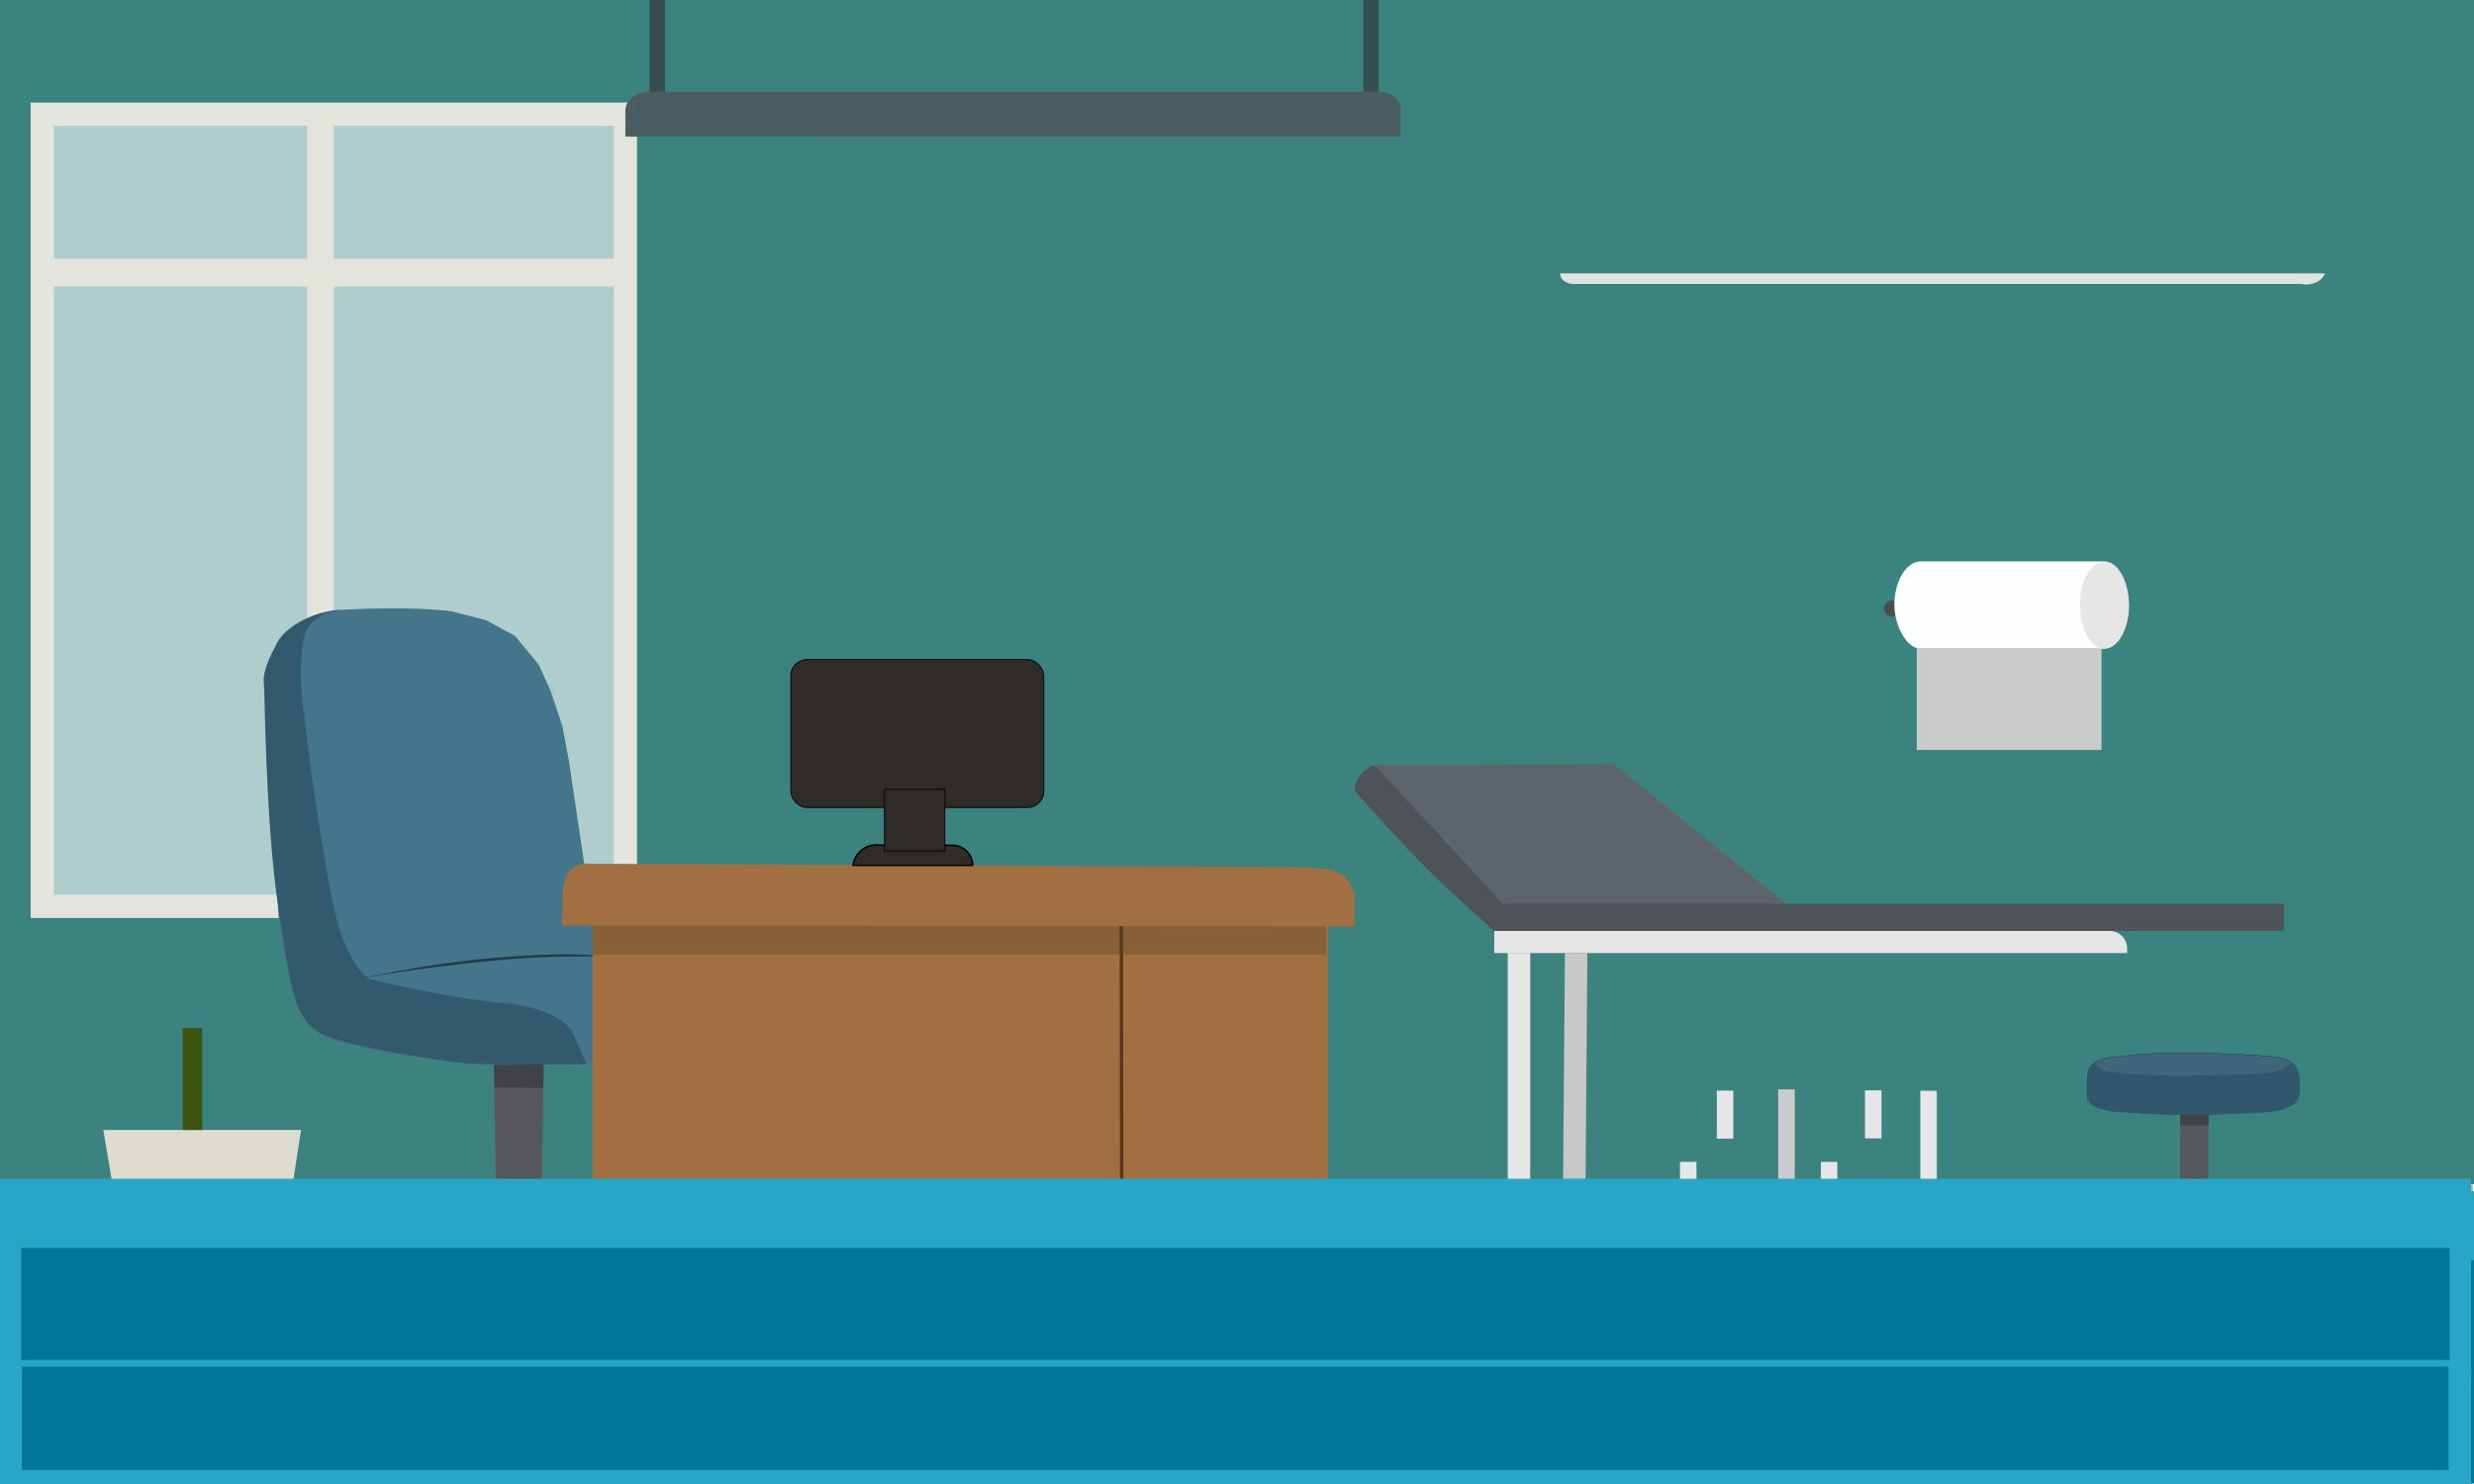 <?xml version="1.0" encoding="UTF-8" standalone="no"?>
<!-- Created with Inkscape (http://www.inkscape.org/) -->

<svg
   width="500mm"
   height="300mm"
   viewBox="0 0 500 300"
   version="1.1"
   id="svg1"
   inkscape:version="1.4.2 (ebf0e940d0, 2025-05-08)"
   xml:space="preserve"
   sodipodi:docname="consultorio-temp.svg"
   inkscape:export-filename="Consultório médico (2).svg"
   inkscape:export-xdpi="96"
   inkscape:export-ydpi="96"
   xmlns:inkscape="http://www.inkscape.org/namespaces/inkscape"
   xmlns:sodipodi="http://sodipodi.sourceforge.net/DTD/sodipodi-0.dtd"
   xmlns:xlink="http://www.w3.org/1999/xlink"
   xmlns="http://www.w3.org/2000/svg"
   xmlns:svg="http://www.w3.org/2000/svg"><sodipodi:namedview
     id="namedview1"
     pagecolor="#ffffff"
     bordercolor="#000000"
     borderopacity="0.25"
     inkscape:showpageshadow="2"
     inkscape:pageopacity="0.0"
     inkscape:pagecheckerboard="0"
     inkscape:deskcolor="#d1d1d1"
     inkscape:document-units="mm"
     inkscape:zoom="0.49551885"
     inkscape:cx="921.25658"
     inkscape:cy="640.74253"
     inkscape:window-width="1850"
     inkscape:window-height="1016"
     inkscape:window-x="70"
     inkscape:window-y="27"
     inkscape:window-maximized="1"
     inkscape:current-layer="g23"
     showguides="false"><inkscape:page
       x="0"
       y="0"
       width="500"
       height="300"
       id="page1"
       margin="0"
       bleed="0" /></sodipodi:namedview><defs
     id="defs1"><inkscape:path-effect
       effect="fillet_chamfer"
       id="path-effect45"
       is_visible="true"
       lpeversion="1"
       nodesatellites_param="F,0,0,1,0,3.18,0,1 @ F,0,0,1,0,0,0,1 @ F,0,0,1,0,0,0,1 @ F,0,0,1,0,0,0,1"
       radius="0"
       unit="px"
       method="auto"
       mode="F"
       chamfer_steps="1"
       flexible="false"
       use_knot_distance="true"
       apply_no_radius="true"
       apply_with_radius="true"
       only_selected="false"
       hide_knots="false" /><inkscape:path-effect
       effect="fillet_chamfer"
       id="path-effect44"
       is_visible="true"
       lpeversion="1"
       nodesatellites_param="F,0,0,1,0,0,0,1 @ F,0,0,1,0,3.045,0,1 @ F,0,0,1,0,0,0,1 @ F,0,0,1,0,0,0,1"
       radius="0"
       unit="px"
       method="auto"
       mode="F"
       chamfer_steps="1"
       flexible="false"
       use_knot_distance="true"
       apply_no_radius="true"
       apply_with_radius="true"
       only_selected="false"
       hide_knots="false" /><inkscape:path-effect
       effect="fillet_chamfer"
       id="path-effect42"
       is_visible="true"
       lpeversion="1"
       nodesatellites_param="F,0,0,1,0,1.904,0,1 @ F,0,0,1,0,0,0,1 @ F,0,0,1,0,0,0,1 @ F,0,0,1,0,0,0,1"
       radius="0"
       unit="px"
       method="auto"
       mode="F"
       chamfer_steps="1"
       flexible="false"
       use_knot_distance="true"
       apply_no_radius="true"
       apply_with_radius="true"
       only_selected="false"
       hide_knots="false" /><inkscape:path-effect
       effect="fillet_chamfer"
       id="path-effect28"
       is_visible="true"
       lpeversion="1"
       nodesatellites_param="F,0,0,1,0,0,0,1 @ F,0,0,1,0,3.045,0,1 @ F,0,0,1,0,0,0,1 @ F,0,0,1,0,0,0,1"
       radius="0"
       unit="px"
       method="auto"
       mode="F"
       chamfer_steps="1"
       flexible="false"
       use_knot_distance="true"
       apply_no_radius="true"
       apply_with_radius="true"
       only_selected="false"
       hide_knots="false" /><inkscape:path-effect
       effect="fillet_chamfer"
       id="path-effect27"
       is_visible="true"
       lpeversion="1"
       nodesatellites_param="F,0,0,1,0,0,0,1 @ F,0,0,1,0,4.465,0,1 @ F,0,0,1,0,0,0,1 @ F,0,0,1,0,0,0,1"
       radius="3.021"
       unit="mm"
       method="auto"
       mode="F"
       chamfer_steps="1"
       flexible="false"
       use_knot_distance="true"
       apply_no_radius="true"
       apply_with_radius="true"
       only_selected="false"
       hide_knots="false" /><inkscape:path-effect
       effect="fillet_chamfer"
       id="path-effect25"
       is_visible="true"
       lpeversion="1"
       nodesatellites_param="F,0,0,1,0,0,0,1 @ F,0,0,1,0,3.537,0,1 @ F,0,0,1,0,0,0,1 @ F,0,0,1,0,0,0,1"
       radius="0"
       unit="px"
       method="auto"
       mode="F"
       chamfer_steps="1"
       flexible="false"
       use_knot_distance="true"
       apply_no_radius="true"
       apply_with_radius="true"
       only_selected="false"
       hide_knots="false" /><inkscape:path-effect
       effect="fillet_chamfer"
       id="path-effect23"
       is_visible="true"
       lpeversion="1"
       nodesatellites_param="F,0,0,1,0,0,0,1 @ F,0,0,1,0,1.737,0,1 @ F,0,0,1,0,2.409,0,1 @ F,0,0,1,0,0,0,1"
       radius="0"
       unit="px"
       method="auto"
       mode="F"
       chamfer_steps="1"
       flexible="false"
       use_knot_distance="true"
       apply_no_radius="true"
       apply_with_radius="true"
       only_selected="false"
       hide_knots="false" /><inkscape:path-effect
       effect="fillet_chamfer"
       id="path-effect18"
       is_visible="true"
       lpeversion="1"
       nodesatellites_param="F,0,0,1,0,0,0,1 @ F,0,0,1,0,4.465,0,1 @ F,0,0,1,0,0,0,1 @ F,0,0,1,0,0,0,1"
       radius="3.021"
       unit="mm"
       method="auto"
       mode="F"
       chamfer_steps="1"
       flexible="false"
       use_knot_distance="true"
       apply_no_radius="true"
       apply_with_radius="true"
       only_selected="false"
       hide_knots="false" /><inkscape:path-effect
       effect="fillet_chamfer"
       id="path-effect7"
       is_visible="true"
       lpeversion="1"
       nodesatellites_param="F,0,0,1,0,0,0,1 @ F,0,0,1,0,1.204,0,1 @ F,0,0,1,0,1.283,0,1 @ F,0,0,1,0,0,0,1"
       radius="0"
       unit="px"
       method="auto"
       mode="F"
       chamfer_steps="1"
       flexible="false"
       use_knot_distance="true"
       apply_no_radius="true"
       apply_with_radius="true"
       only_selected="false"
       hide_knots="false" /><inkscape:path-effect
       effect="powerstroke"
       message=""
       id="path-effect3"
       is_visible="true"
       lpeversion="1.3"
       scale_width="1"
       interpolator_type="CentripetalCatmullRom"
       interpolator_beta="0.2"
       start_linecap_type="zerowidth"
       end_linecap_type="zerowidth"
       offset_points="0.2,0.164 | 0.5,0.245 | 0.8,0.245"
       linejoin_type="round"
       miter_limit="4"
       not_jump="false"
       sort_points="true" /><linearGradient
       id="swatch82"
       inkscape:swatch="solid"><stop
         style="stop-color:#e5e5dd;stop-opacity:1;"
         offset="0"
         id="stop82" /></linearGradient><inkscape:path-effect
       effect="fillet_chamfer"
       id="path-effect81"
       is_visible="true"
       lpeversion="1"
       nodesatellites_param="F,0,0,1,0,0,0,1 @ F,0,0,1,0,0,0,1 @ F,0,0,1,0,3.683,0,1 @ F,0,0,1,0,2.134,0,1"
       radius="0"
       unit="px"
       method="auto"
       mode="F"
       chamfer_steps="1"
       flexible="false"
       use_knot_distance="true"
       apply_no_radius="true"
       apply_with_radius="true"
       only_selected="false"
       hide_knots="false" /><inkscape:path-effect
       effect="fillet_chamfer"
       id="path-effect80"
       is_visible="true"
       lpeversion="1"
       nodesatellites_param="F,0,0,1,0,3.812,0,1 @ F,0,0,1,0,3.419,0,1 @ F,0,0,1,0,0,0,1 @ F,0,0,1,0,0,0,1"
       radius="0"
       unit="px"
       method="auto"
       mode="F"
       chamfer_steps="1"
       flexible="false"
       use_knot_distance="true"
       apply_no_radius="true"
       apply_with_radius="true"
       only_selected="false"
       hide_knots="false" /><inkscape:path-effect
       effect="fillet_chamfer"
       id="path-effect77"
       is_visible="true"
       lpeversion="1"
       nodesatellites_param="F,0,0,1,0,11.533,0,1 @ F,0,0,1,0,2.596,0,1 @ F,0,0,1,0,13.768,0,1 @ F,0,0,1,0,4.83,0,1"
       radius="4.83"
       unit="mm"
       method="auto"
       mode="F"
       chamfer_steps="1"
       flexible="false"
       use_knot_distance="true"
       apply_no_radius="true"
       apply_with_radius="true"
       only_selected="false"
       hide_knots="false" /><inkscape:path-effect
       effect="fillet_chamfer"
       id="path-effect75"
       is_visible="true"
       lpeversion="1"
       nodesatellites_param="F,0,0,1,0,11.533,0,1 @ F,0,0,1,0,2.596,0,1 @ F,0,0,1,0,13.768,0,1 @ F,0,0,1,0,4.83,0,1"
       radius="4.83"
       unit="mm"
       method="auto"
       mode="F"
       chamfer_steps="1"
       flexible="false"
       use_knot_distance="true"
       apply_no_radius="true"
       apply_with_radius="true"
       only_selected="false"
       hide_knots="false" /><inkscape:path-effect
       effect="fillet_chamfer"
       id="path-effect73"
       is_visible="true"
       lpeversion="1"
       nodesatellites_param="F,0,0,1,0,11.533,0,1 @ F,0,0,1,0,2.596,0,1 @ F,0,0,1,0,13.768,0,1 @ F,0,0,1,0,4.83,0,1"
       radius="4.83"
       unit="mm"
       method="auto"
       mode="F"
       chamfer_steps="1"
       flexible="false"
       use_knot_distance="true"
       apply_no_radius="true"
       apply_with_radius="true"
       only_selected="false"
       hide_knots="false" /><inkscape:path-effect
       effect="fillet_chamfer"
       id="path-effect71"
       is_visible="true"
       lpeversion="1"
       nodesatellites_param="F,0,0,1,0,11.533,0,1 @ F,0,0,1,0,2.596,0,1 @ F,0,0,1,0,13.768,0,1 @ F,0,0,1,0,4.83,0,1"
       radius="4.83"
       unit="mm"
       method="auto"
       mode="F"
       chamfer_steps="1"
       flexible="false"
       use_knot_distance="true"
       apply_no_radius="true"
       apply_with_radius="true"
       only_selected="false"
       hide_knots="false" /><inkscape:path-effect
       effect="fillet_chamfer"
       id="path-effect68"
       is_visible="true"
       lpeversion="1"
       nodesatellites_param="F,0,0,1,0,11.533,0,1 @ F,0,0,1,0,2.596,0,1 @ F,0,0,1,0,13.768,0,1 @ F,0,0,1,0,4.83,0,1"
       radius="4.83"
       unit="mm"
       method="auto"
       mode="F"
       chamfer_steps="1"
       flexible="false"
       use_knot_distance="true"
       apply_no_radius="true"
       apply_with_radius="true"
       only_selected="false"
       hide_knots="false" /><inkscape:path-effect
       effect="fillet_chamfer"
       id="path-effect66"
       is_visible="true"
       lpeversion="1"
       nodesatellites_param="F,0,0,1,0,11.533,0,1 @ F,0,0,1,0,2.596,0,1 @ F,0,0,1,0,13.768,0,1 @ F,0,0,1,0,4.83,0,1"
       radius="4.83"
       unit="mm"
       method="auto"
       mode="F"
       chamfer_steps="1"
       flexible="false"
       use_knot_distance="true"
       apply_no_radius="true"
       apply_with_radius="true"
       only_selected="false"
       hide_knots="false" /><inkscape:path-effect
       effect="fillet_chamfer"
       id="path-effect62"
       is_visible="true"
       lpeversion="1"
       nodesatellites_param="F,0,0,1,0,11.533,0,1 @ F,0,0,1,0,2.596,0,1 @ F,0,0,1,0,13.768,0,1 @ F,0,0,1,0,4.83,0,1"
       radius="4.83"
       unit="mm"
       method="auto"
       mode="F"
       chamfer_steps="1"
       flexible="false"
       use_knot_distance="true"
       apply_no_radius="true"
       apply_with_radius="true"
       only_selected="false"
       hide_knots="false" /><inkscape:path-effect
       effect="fillet_chamfer"
       id="path-effect60"
       is_visible="true"
       lpeversion="1"
       nodesatellites_param="F,0,0,1,0,11.533,0,1 @ F,0,0,1,0,2.596,0,1 @ F,0,0,1,0,13.768,0,1 @ F,0,0,1,0,4.83,0,1"
       radius="4.83"
       unit="mm"
       method="auto"
       mode="F"
       chamfer_steps="1"
       flexible="false"
       use_knot_distance="true"
       apply_no_radius="true"
       apply_with_radius="true"
       only_selected="false"
       hide_knots="false" /><linearGradient
       id="swatch4"
       inkscape:swatch="solid"><stop
         style="stop-color:#000000;stop-opacity:1;"
         offset="0"
         id="stop4" /></linearGradient><inkscape:path-effect
       effect="fillet_chamfer"
       id="path-effect1"
       is_visible="true"
       lpeversion="1"
       nodesatellites_param="F,0,0,1,0,5.299,0,1 @ F,0,0,1,0,4.069,0,1 @ F,0,0,1,0,0,0,1 @ F,0,0,1,0,0,0,1"
       radius="0"
       unit="px"
       method="auto"
       mode="F"
       chamfer_steps="1"
       flexible="false"
       use_knot_distance="true"
       apply_no_radius="true"
       apply_with_radius="true"
       only_selected="false"
       hide_knots="false" /><linearGradient
       id="swatch162"
       inkscape:swatch="solid"><stop
         style="stop-color:#000000;stop-opacity:1;"
         offset="0"
         id="stop162" /></linearGradient><linearGradient
       id="swatch161"
       inkscape:swatch="solid"><stop
         style="stop-color:#000000;stop-opacity:1;"
         offset="0"
         id="stop161" /></linearGradient><linearGradient
       id="swatch160"
       inkscape:swatch="solid"><stop
         style="stop-color:#000000;stop-opacity:1;"
         offset="0"
         id="stop160" /></linearGradient><linearGradient
       id="swatch159"
       inkscape:swatch="solid"><stop
         style="stop-color:#000000;stop-opacity:1;"
         offset="0"
         id="stop159" /></linearGradient><linearGradient
       id="swatch141"
       inkscape:swatch="solid"><stop
         style="stop-color:#000000;stop-opacity:1;"
         offset="0"
         id="stop141" /></linearGradient><linearGradient
       id="swatch138"
       inkscape:swatch="solid"><stop
         style="stop-color:#000000;stop-opacity:1;"
         offset="0"
         id="stop138" /></linearGradient><linearGradient
       id="swatch137"
       inkscape:swatch="solid"><stop
         style="stop-color:#000000;stop-opacity:1;"
         offset="0"
         id="stop137" /></linearGradient><linearGradient
       id="swatch69"
       inkscape:swatch="solid"><stop
         style="stop-color:#030202;stop-opacity:1;"
         offset="0"
         id="stop69" /></linearGradient><linearGradient
       id="swatch35"
       inkscape:swatch="solid"><stop
         style="stop-color:#000000;stop-opacity:1;"
         offset="0"
         id="stop35" /></linearGradient><linearGradient
       id="swatch34"
       inkscape:swatch="solid"><stop
         style="stop-color:#000000;stop-opacity:1;"
         offset="0"
         id="stop34" /></linearGradient><linearGradient
       id="swatch33"
       inkscape:swatch="solid"><stop
         style="stop-color:#000000;stop-opacity:1;"
         offset="0"
         id="stop33" /></linearGradient><linearGradient
       id="swatch32"
       inkscape:swatch="solid"><stop
         style="stop-color:#000000;stop-opacity:1;"
         offset="0"
         id="stop32" /></linearGradient><linearGradient
       id="swatch31"
       inkscape:swatch="solid"><stop
         style="stop-color:#000000;stop-opacity:1;"
         offset="0"
         id="stop31" /></linearGradient><linearGradient
       id="swatch30"
       inkscape:swatch="solid"><stop
         style="stop-color:#000000;stop-opacity:1;"
         offset="0"
         id="stop30" /></linearGradient><linearGradient
       id="swatch29"
       inkscape:swatch="solid"><stop
         style="stop-color:#000000;stop-opacity:1;"
         offset="0"
         id="stop29" /></linearGradient><linearGradient
       id="swatch28"
       inkscape:swatch="solid"><stop
         style="stop-color:#000000;stop-opacity:1;"
         offset="0"
         id="stop28" /></linearGradient><linearGradient
       id="swatch27"
       inkscape:swatch="solid"><stop
         style="stop-color:#000000;stop-opacity:1;"
         offset="0"
         id="stop27" /></linearGradient><linearGradient
       id="swatch24"
       inkscape:swatch="solid"><stop
         style="stop-color:#b17b4c;stop-opacity:1;"
         offset="0"
         id="stop24" /></linearGradient><linearGradient
       id="swatch18"
       inkscape:swatch="solid"><stop
         style="stop-color:#000000;stop-opacity:1;"
         offset="0"
         id="stop18" /></linearGradient><linearGradient
       id="swatch17"
       inkscape:swatch="solid"><stop
         style="stop-color:#000000;stop-opacity:1;"
         offset="0"
         id="stop17" /></linearGradient><linearGradient
       id="swatch16"
       inkscape:swatch="solid"><stop
         style="stop-color:#000000;stop-opacity:1;"
         offset="0"
         id="stop16" /></linearGradient><linearGradient
       id="swatch15"
       inkscape:swatch="solid"><stop
         style="stop-color:#000000;stop-opacity:1;"
         offset="0"
         id="stop15" /></linearGradient><linearGradient
       id="swatch14"
       inkscape:swatch="solid"><stop
         style="stop-color:#000000;stop-opacity:1;"
         offset="0"
         id="stop14" /></linearGradient><linearGradient
       id="swatch13"
       inkscape:swatch="solid"><stop
         style="stop-color:#000000;stop-opacity:1;"
         offset="0"
         id="stop13" /></linearGradient><linearGradient
       id="swatch11"
       inkscape:swatch="solid"><stop
         style="stop-color:#000000;stop-opacity:1;"
         offset="0"
         id="stop11" /></linearGradient><inkscape:path-effect
       effect="powerstroke"
       message=""
       id="path-effect33"
       is_visible="true"
       lpeversion="1.3"
       scale_width="1"
       interpolator_type="CentripetalCatmullRom"
       interpolator_beta="0.2"
       start_linecap_type="zerowidth"
       end_linecap_type="zerowidth"
       offset_points="5.498,0.032"
       linejoin_type="round"
       miter_limit="4"
       not_jump="false"
       sort_points="true" /><inkscape:path-effect
       effect="powerstroke"
       message=""
       id="path-effect31"
       is_visible="true"
       lpeversion="1.3"
       scale_width="1"
       interpolator_type="CentripetalCatmullRom"
       interpolator_beta="0.2"
       start_linecap_type="zerowidth"
       end_linecap_type="zerowidth"
       offset_points="13.5,0.325"
       linejoin_type="round"
       miter_limit="4"
       not_jump="false"
       sort_points="true" /><linearGradient
       id="swatch12"
       inkscape:swatch="solid"><stop
         style="stop-color:#3f677b;stop-opacity:1;"
         offset="0"
         id="stop12" /></linearGradient><filter
       inkscape:collect="always"
       style="color-interpolation-filters:sRGB"
       id="filter23"
       x="-0"
       y="-0"
       width="1"
       height="1"><feGaussianBlur
         inkscape:collect="always"
         stdDeviation="0.005"
         id="feGaussianBlur23" /></filter><inkscape:path-effect
       effect="fill_between_many"
       method="bsplinespiro"
       autoreverse="false"
       close="false"
       join="false"
       linkedpaths="#path31,0,1"
       id="path-effect32"
       is_visible="true"
       lpeversion="0" /><inkscape:path-effect
       effect="fill_between_many"
       method="bsplinespiro"
       autoreverse="false"
       close="false"
       join="false"
       linkedpaths="#path33,0,1"
       id="path-effect34"
       is_visible="true"
       lpeversion="0" /><linearGradient
       inkscape:collect="always"
       xlink:href="#swatch159"
       id="linearGradient159"
       x1="159.822"
       y1="148.291"
       x2="210.949"
       y2="148.291"
       gradientUnits="userSpaceOnUse" /><linearGradient
       inkscape:collect="always"
       xlink:href="#swatch160"
       id="linearGradient160"
       x1="178.748"
       y1="165.802"
       x2="190.971"
       y2="165.802"
       gradientUnits="userSpaceOnUse" /><linearGradient
       inkscape:collect="always"
       xlink:href="#swatch4"
       id="linearGradient4"
       x1="172.399"
       y1="172.874"
       x2="196.582"
       y2="172.874"
       gradientUnits="userSpaceOnUse" /><linearGradient
       inkscape:collect="always"
       xlink:href="#swatch82"
       id="linearGradient82"
       x1="8.539"
       y1="103.154"
       x2="126.394"
       y2="103.154"
       gradientUnits="userSpaceOnUse" /><filter
       inkscape:collect="always"
       style="color-interpolation-filters:sRGB"
       id="filter80"
       x="-0.009"
       y="-0.014"
       width="1.017"
       height="1.028"><feGaussianBlur
         inkscape:collect="always"
         stdDeviation="1.591"
         id="feGaussianBlur80" /></filter><inkscape:path-effect
       effect="fillet_chamfer"
       id="path-effect51"
       is_visible="true"
       lpeversion="1"
       nodesatellites_param="F,0,0,1,0,0,0,1 @ F,0,0,1,0,0,0,1 @ F,0,0,1,0,0,0,1 @ F,0,0,1,0,0,0,1 | F,0,0,1,0,0,0,1 @ F,0,0,1,0,0,0,1 @ F,0,0,1,0,0,0,1 @ F,0,0,1,0,0,0,1 @ F,0,0,1,0,0,0,1 @ F,0,0,1,0,0,0,1 @ F,0,0,1,0,0,0,1"
       radius="0"
       unit="px"
       method="auto"
       mode="F"
       chamfer_steps="1"
       flexible="false"
       use_knot_distance="true"
       apply_no_radius="true"
       apply_with_radius="true"
       only_selected="false"
       hide_knots="false" /></defs><g
     inkscape:label="Camada 1"
     inkscape:groupmode="layer"
     id="layer1"
     transform="translate(0,9.2944425e-4)"><rect
       style="opacity:1;fill:#3b8380;fill-opacity:1;stroke:none;stroke-width:1.009;stroke-linecap:round;stroke-dasharray:none;stroke-opacity:1"
       id="rect21"
       width="500.001"
       height="239.398"
       x="0"
       y="-0.001"
       inkscape:label="parede"
       sodipodi:insensitive="true" /><g
       id="g84"
       inkscape:label="janela"
       sodipodi:insensitive="true"><rect
         style="opacity:0.99;fill:#b2cecf;fill-opacity:1;stroke:url(#linearGradient82);stroke-width:4.7;stroke-dasharray:none"
         id="rect82"
         width="117.855"
         height="160.144"
         x="8.539"
         y="23.082" /><rect
         style="opacity:0.99;fill:#e4e4dc;fill-opacity:1;stroke:none;stroke-width:4.7;stroke-dasharray:none"
         id="rect83"
         width="117.855"
         height="5.588"
         x="8.539"
         y="52.31" /><rect
         style="opacity:0.99;fill:#e4e4dc;fill-opacity:1;stroke:none;stroke-width:4.7;stroke-dasharray:none"
         id="rect84"
         width="5.358"
         height="160.144"
         x="62.108"
         y="23.082" /></g><g
       id="g81"
       inkscape:label="luz"
       transform="matrix(1.285,0,0,1,-60.154,-9.2944421e-4)"
       sodipodi:insensitive="true"><rect
         style="opacity:0.99;fill:#374e50;fill-opacity:1;stroke:none;stroke-width:0.244;stroke-dasharray:none"
         id="rect78"
         width="2.432"
         height="18.663"
         x="148.979"
         y="0" /><path
         style="opacity:0.056;fill:#ffffff;fill-opacity:1;stroke:none;stroke-width:0.418;stroke-linecap:square;stroke-linejoin:round;stroke-dasharray:none;stroke-opacity:1;filter:url(#filter80)"
         d="M -21.783,303.781 112.234,34.156 281.338,33.633 426.283,304.828 Z"
         id="path80"
         transform="matrix(0.711,0,0,1.004,65.986,-5.909)" /><rect
         style="opacity:0.99;fill:#374e50;fill-opacity:1;stroke:none;stroke-width:0.244;stroke-dasharray:none"
         id="rect79"
         width="2.432"
         height="18.663"
         x="261.222"
         y="0" /><path
         style="opacity:0.99;fill:#4b5d5f;fill-opacity:1;stroke:none;stroke-width:0.3;stroke-dasharray:none"
         id="rect80"
         width="121.936"
         height="9.102"
         x="145.167"
         y="18.532"
         inkscape:path-effect="#path-effect80"
         sodipodi:type="rect"
         d="M 148.979,18.532 H 263.684 a 3.419,3.419 45 0 1 3.419,3.419 v 5.682 H 145.167 v -5.29 a 3.812,3.812 135 0 1 3.812,-3.812 z" /><path
         style="opacity:0.99;fill:#e5e4de;fill-opacity:1;stroke:none;stroke-width:0.3;stroke-dasharray:none"
         id="rect81"
         width="120.29"
         height="2.134"
         x="146.087"
         y="27.634"
         inkscape:path-effect="#path-effect81"
         sodipodi:type="rect"
         d="m 146.087,27.634 h 120.29 a 3.01,3.01 149.91 0 1 -3.683,2.134 l -114.473,0 a 2.134,2.134 45 0 1 -2.134,-2.134 z" /></g><g
       id="g29"
       transform="matrix(1,0,0,1.03,6.311,-238.231)"
       inkscape:label="chao"
       style="fill:#b3b4ae;fill-opacity:1"
       sodipodi:insensitive="true"><rect
         style="opacity:1;fill:#b3b4ae;fill-opacity:1;stroke:none;stroke-width:0.987;stroke-linecap:round;stroke-dasharray:none;stroke-opacity:1"
         id="rect1"
         width="499.762"
         height="58.823"
         x="-6.305"
         y="463.801"
         inkscape:label="rect1" /></g><g
       id="g25"
       inkscape:label="cadeira"
       transform="translate(16.623,-13.485)"
       sodipodi:insensitive="true"><ellipse
         style="opacity:0.99;fill:#a0a19a;fill-opacity:0.558;stroke:none;stroke-width:10.228;stroke-dasharray:none"
         id="ellipse84"
         cx="243.907"
         cy="290.869"
         rx="119.94"
         ry="18.062"
         transform="matrix(1,0.002,-0.276,0.961,0,0)" /><path
         style="opacity:1;fill:#56575a;fill-opacity:1;stroke:none;stroke-width:1.033;stroke-linecap:round;stroke-linejoin:round;stroke-dasharray:none;stroke-opacity:0.963"
         d="m 83.191,228.562 10.037,0.095 -0.372,30.207 c 0,0 -1.022,3.22 1.301,3.882 2.323,0.663 8.085,1.042 8.085,1.042 l 10.409,1.515 c 0,0 6.691,1.704 7.9,2.841 1.208,1.136 1.696,2.675 1.464,4.119 -0.232,1.444 -1.046,2.509 -2.3,2.912 -1.255,0.402 -3.694,-0.095 -3.694,-0.095 0,0 -0.72,-0.118 -1.394,-0.758 -0.674,-0.639 -0.906,-1.704 -1.603,-2.036 -0.697,-0.331 -4.624,-1.184 -4.624,-1.184 0,0 -9.363,-1.704 -10.572,-1.799 -1.208,-0.095 -2.788,-0.213 -3.415,-0.071 -0.627,0.142 -1.441,0.331 -1.65,1.491 -0.209,1.16 -0.232,2.793 -0.232,2.793 l -0.186,1.776 c 0,0 -0.232,1.562 -1.743,1.965 -1.51,0.402 -4.74,0.118 -4.74,0.118 0,0 -1.557,-0.379 -1.557,-3.078 0,-2.699 0.139,-3.551 0.139,-3.551 0,0 0.209,-2.107 -2.207,-1.989 -2.416,0.118 -10.711,1.657 -10.711,1.657 l -6.854,1.61 c 0,0 -1.208,0.805 -1.882,1.894 -0.674,1.089 -3.439,1.823 -5.042,1.468 -1.603,-0.355 -2.649,-1.586 -2.695,-2.959 -0.046,-1.373 0.349,-3.22 1.278,-4.332 0.929,-1.113 3.415,-2.154 4.972,-2.367 1.557,-0.213 7.76,-1.326 7.76,-1.326 l 10.781,-1.444 3.09,-0.663 c 0,0 0.86,0.213 0.79,-2.107 -0.07,-2.32 -0.139,-8.025 -0.139,-8.025"
         id="path36" /><path
         style="opacity:1;fill:#414245;fill-opacity:1;stroke:none;stroke-width:0.4;stroke-linecap:round;stroke-linejoin:round;stroke-dasharray:none;stroke-opacity:1"
         d="m 100.941,260.177 c 0,0 3.369,0.627 5.785,0.267 2.416,-0.36 2.44,-0.349 2.44,-0.349 l -0.209,1.801 c 0,0 -0.418,1.429 -1.278,1.708 -0.86,0.279 -1.336,0.372 -2.358,0.395 -1.022,0.023 -2.823,-0.105 -2.823,-0.105 0,0 -0.976,-0.372 -1.22,-1.197 -0.244,-0.825 -0.337,-1.452 -0.337,-2.521 z"
         id="path65"
         sodipodi:nodetypes="csccsscsc"
         transform="translate(-16.623,13.485)" /><path
         style="opacity:1;fill:#414245;fill-opacity:1;stroke:none;stroke-width:0.4;stroke-linecap:round;stroke-linejoin:round;stroke-dasharray:none;stroke-opacity:1"
         d="m 130.529,259.776 c 0,0 3.729,-0.805 4.863,-2.086 1.134,-1.281 2.004,-2.826 2.004,-2.826 0,0 1.166,1.364 1.265,2.579 0.099,1.216 -0.246,2.777 -0.756,3.204 -0.509,0.427 -1.216,1.084 -1.971,1.15 -0.756,0.066 -2.514,0 -3.154,-0.181 -0.641,-0.181 -1.495,-0.559 -1.906,-1.216 -0.411,-0.657 -0.345,-0.624 -0.345,-0.624 z"
         id="path67"
         transform="translate(-16.623,13.485)" /><path
         style="opacity:1;fill:#414245;fill-opacity:1;stroke:none;stroke-width:0.4;stroke-linecap:round;stroke-linejoin:round;stroke-dasharray:none;stroke-opacity:1"
         d="m 72.711,255.007 7.667,4.287 -0.383,0.36 c 0,0 -0.465,0.592 -0.592,0.813 -0.128,0.221 -0.825,0.743 -1.104,0.86 -0.279,0.116 -0.964,0.372 -1.208,0.418 -0.244,0.046 -1.812,0.418 -2.718,0.163 -0.906,-0.256 -1.87,-0.778 -2.405,-1.777 -0.534,-0.999 -0.151,-3.195 0.012,-3.555 0.163,-0.36 0.465,-1.359 0.732,-1.568 z"
         id="path63"
         transform="translate(-16.623,13.485)" /><path
         style="opacity:1;fill:#414245;fill-opacity:1;stroke:none;stroke-width:0.409;stroke-linecap:round;stroke-linejoin:round;stroke-dasharray:none;stroke-opacity:1"
         d="m 99.807,215.073 0.115,4.725 9.881,0.154 0.075,-4.879 z"
         id="path62"
         sodipodi:nodetypes="ccccc"
         transform="translate(-16.623,13.485)" /><path
         style="opacity:1;fill:#43758b;fill-opacity:1;fill-rule:nonzero;stroke:none;stroke-width:1;stroke-linecap:round;stroke-dasharray:none;stroke-opacity:1"
         d="m 39.674,200.865 -3.058,-48.952 c 0,0 1.378,-12.947 15.431,-13.728 14.053,-0.781 21.6,0.26 21.6,0.26 l 7.026,1.822 5.725,3.123 4.684,5.725 2.342,5.205 2.342,7.026 1.301,7.026 5.725,38.775 20.298,0.52 7.287,0.781 4.164,1.301 2.109,0.702 c 0,0 7.216,4.098 1.794,12.831 -3.216,5.18 -32.79,5.205 -32.79,5.205 l -23.682,0.26 -9.141,-0.651 -12.524,-1.822 -9.661,-2.31 c 0,0 -8.419,-2.429 -10.974,-23.101 z"
         id="path4"
         inkscape:linked-fill="path9"
         sodipodi:nodetypes="ccsccccccccccccscccccc"
         transform="matrix(1.021,0,0,1.016,-0.731,-3.638)" /><path
         style="opacity:1;mix-blend-mode:normal;fill:#33596c;fill-opacity:1;stroke:none;stroke-width:1;stroke-linecap:round;stroke-dasharray:none;stroke-opacity:1;filter:url(#filter23)"
         d="m 101.951,228.628 -3.061,-6.777 c 0,0 -2.342,-4.554 -13.923,-5.595 -11.581,-1.041 -26.804,-4.814 -26.804,-4.814 0,0 -4.554,-2.342 -7.156,-13.793 -2.602,-11.45 -7.157,-43.85 -6.896,-48.664 0.26,-4.814 0.651,-6.506 0.651,-6.506 0,0 0.898,-4.506 6.102,-5.416 5.205,-0.911 -9.661,0.052 -12.003,7.599 -2.342,7.547 -2.097,6.209 -2.097,6.209 0,0 0.285,29.761 2.888,46.156 2.602,16.395 3.014,23.34 9.78,25.942 6.766,2.602 23.218,4.888 27.381,5.408 4.164,0.52 25.139,0.251 25.139,0.251 z"
         id="path23"
         sodipodi:nodetypes="ccscsscsscsssc" /><path
         style="opacity:1;fill:#1e353e;fill-opacity:0.896;fill-rule:nonzero;stroke:none;stroke-width:0.49;stroke-linecap:round;stroke-dasharray:none;stroke-opacity:1"
         d="m 104.219,206.785 c 0.002,-0.023 -0.291,-0.163 -1.99,-0.269 -1.812,-0.114 -5.291,-0.188 -10.332,0.032 -5.14,0.224 -11.515,0.71 -18.757,1.723 -6.54,0.915 -12.674,2.124 -16.945,2.997 4.575,-0.813 10.185,-1.667 17.009,-2.511 7.348,-0.908 13.483,-1.462 18.716,-1.719 5.03,-0.247 8.486,-0.208 10.297,-0.194 1.693,0.013 1.998,-0.014 2.002,-0.058 z"
         id="path5"
         sodipodi:nodetypes="cc"
         inkscape:path-effect="#path-effect3"
         inkscape:original-d="m 104.21935,206.78528 c 0,0 -16.820016,-1.4755 -48.023783,4.48158" /><path
         style="opacity:1;fill:#33596c;fill-opacity:1;stroke:none;stroke-width:0.4;stroke-linecap:round;stroke-linejoin:round;stroke-dasharray:none;stroke-opacity:1"
         d="m 39.039,144.244 c 0,0 -2.284,4.009 -2.3,6.473 -0.016,2.464 0.082,2.382 0.082,2.382 z"
         id="path60" /></g><g
       id="g30"
       inkscape:label="mesa"
       transform="matrix(0.777,0,0,1.008,18.253,-2.181)"
       sodipodi:insensitive="true"><rect
         style="opacity:1;fill:#a26f40;fill-opacity:1;stroke:none;stroke-width:1;stroke-linecap:round;stroke-dasharray:none;stroke-opacity:1"
         id="rect2"
         width="191.274"
         height="86.659"
         x="130.639"
         y="186.589" /><rect
         style="opacity:1;fill:#885f36;fill-opacity:1;stroke:none;stroke-width:1.001;stroke-linecap:round;stroke-dasharray:none;stroke-opacity:1"
         id="rect3"
         width="190.806"
         height="6.485"
         x="130.612"
         y="187.12" /><path
         style="opacity:1;fill:#a26f40;fill-opacity:1;stroke:none;stroke-width:1.068;stroke-linecap:round;stroke-linejoin:round;stroke-dasharray:none;stroke-opacity:0.963"
         d="m 122.677,187.784 206.204,0.185 v -6.293 c 0,0 -1.118,-4.442 -6.406,-5.09 -5.287,-0.648 -14.642,-0.555 -14.642,-0.555 l -177.633,-0.648 c 0,0 -6.94,-1.041 -7.27,5.553 -0.33,6.594 -0.254,6.849 -0.254,6.849 z"
         id="path37" /><path
         style="opacity:1;fill:#000000;fill-opacity:1;stroke:#543a21;stroke-width:0.891;stroke-linecap:square;stroke-dasharray:none;stroke-opacity:1"
         d="m 268.169,188.367 0.134,84.436"
         id="path3"
         sodipodi:nodetypes="cc" /><path
         style="opacity:1;fill:#785330;fill-opacity:1;stroke:none;stroke-width:0.4;stroke-linecap:round;stroke-linejoin:round;stroke-dasharray:none;stroke-opacity:1"
         d="m 270.237,258.992 48.536,-1.371 0.186,10.409 -48.652,0.441 z"
         id="path78"
         sodipodi:nodetypes="ccccc"
         transform="matrix(1.094,0,0,0.996,-26.96,5.885)" /><path
         style="opacity:1;fill:#875d35;fill-opacity:1;stroke:none;stroke-width:0.4;stroke-linecap:round;stroke-linejoin:round;stroke-dasharray:none;stroke-opacity:1"
         d="m 144.238,258.922 125.197,0.035 0.035,9.526 -125.232,-0.267 z"
         id="path77"
         sodipodi:nodetypes="ccccc"
         transform="matrix(1.094,0,0,0.996,-26.96,5.885)" /></g><g
       id="g158"
       inkscape:label="computador"
       sodipodi:insensitive="true"><g
         id="rect156" /><path
         style="fill:#2e2b28;fill-opacity:0.998;stroke:url(#linearGradient4);stroke-width:0.3;stroke-dasharray:none"
         d="m 177.698,170.841 14.768,0.028 a 4.124,4.124 44.724 0 1 4.116,4.077 h -24.183 a 4.735,4.735 142.239 0 1 5.299,-4.105 z"
         id="path1"
         sodipodi:nodetypes="ccccc"
         inkscape:original-d="m 172.39891,170.83105 24.1362,0.0459 0.0469,4.06893 h -24.18308 z"
         inkscape:path-effect="#path-effect1" /><rect
         style="fill:#2e2b28;fill-opacity:0.998;stroke:url(#linearGradient159);stroke-width:0.179;stroke-dasharray:none"
         id="rect158"
         width="51.127"
         height="29.897"
         x="159.822"
         y="133.342"
         ry="3.286"
         rx="3.286" /><rect
         style="fill:#2e2b28;fill-opacity:0.998;stroke:url(#linearGradient160);stroke-width:0.172;stroke-dasharray:none"
         id="rect157"
         width="12.223"
         height="12.486"
         x="178.748"
         y="159.559" /></g><g
       id="g82"
       inkscape:label="planta"
       sodipodi:insensitive="true"><ellipse
         style="opacity:0.99;fill:#a0a19a;fill-opacity:0.558;stroke:none;stroke-width:3.78;stroke-dasharray:none"
         id="path85"
         cx="40.893"
         cy="273.443"
         rx="14.518"
         ry="7.029" /><path
         id="rect12"
         d="m 20.877,228.43 h 39.964 l -6.691,43.618 c 4e-6,2.042 -1.871,3.698 -4.18,3.698 H 33.042 c -2.715,0 -4.916,-1.947 -4.916,-4.349 z"
         style="opacity:0.99;fill:#e0dcd1;fill-opacity:1;stroke:none;stroke-width:0.282;stroke-dasharray:none"
         sodipodi:nodetypes="cccsssc" /><path
         style="opacity:0.99;fill:#3d5410;fill-opacity:1;stroke:none;stroke-width:0.3;stroke-dasharray:none"
         id="rect59"
         width="9.66"
         height="16.363"
         x="14.655"
         y="196.426"
         ry="0"
         inkscape:path-effect="#path-effect60"
         sodipodi:type="rect"
         rx="0"
         d="m 24.315,196.426 a 11.893,11.893 125.056 0 1 -9.66,16.363 l 0,-4.83 a 10.638,10.638 129.95 0 1 9.66,-11.533 z"
         transform="matrix(1,0,0,1.53,23.788,-121.403)" /><rect
         style="opacity:0.99;fill:#3d5410;fill-opacity:1;stroke:none;stroke-width:0.383;stroke-dasharray:none"
         id="rect61"
         width="3.927"
         height="20.611"
         x="36.933"
         y="207.819" /><path
         style="opacity:0.99;fill:#3d5410;fill-opacity:1;stroke:none;stroke-width:0.3;stroke-dasharray:none"
         id="path61"
         width="9.66"
         height="16.363"
         x="14.655"
         y="196.426"
         ry="0"
         inkscape:path-effect="#path-effect62"
         sodipodi:type="rect"
         rx="0"
         d="m 24.315,196.426 a 11.893,11.893 125.056 0 1 -9.66,16.363 l 0,-4.83 a 10.638,10.638 129.95 0 1 9.66,-11.533 z"
         transform="matrix(-1.217,0,0,1.53,57.617,-117.774)" /><path
         style="opacity:0.99;fill:#3d5410;fill-opacity:1;stroke:none;stroke-width:0.3;stroke-dasharray:none"
         id="path64"
         width="9.66"
         height="16.363"
         x="14.655"
         y="196.426"
         ry="0"
         inkscape:path-effect="#path-effect66"
         sodipodi:type="rect"
         rx="0"
         d="m 24.315,196.426 a 11.893,11.893 125.056 0 1 -9.66,16.363 l 0,-4.83 a 10.638,10.638 129.95 0 1 9.66,-11.533 z"
         transform="matrix(1.043,0.602,-1.203,1.222,275.572,-61.002)" /><path
         style="opacity:0.99;fill:#3d5410;fill-opacity:1;stroke:none;stroke-width:0.3;stroke-dasharray:none"
         id="path66"
         width="9.66"
         height="16.363"
         x="14.655"
         y="196.426"
         ry="0"
         inkscape:path-effect="#path-effect68"
         sodipodi:type="rect"
         rx="0"
         d="m 24.315,196.426 a 11.893,11.893 125.056 0 1 -9.66,16.363 l 0,-4.83 a 10.638,10.638 129.95 0 1 9.66,-11.533 z"
         transform="matrix(-1.299,0.664,1.064,1.282,-167.556,-74.735)" /><path
         style="opacity:0.99;fill:#35490e;fill-opacity:1;stroke:none;stroke-width:0.3;stroke-dasharray:none"
         id="path70"
         width="9.66"
         height="16.363"
         x="14.655"
         y="196.426"
         ry="0"
         inkscape:path-effect="#path-effect71"
         sodipodi:type="rect"
         rx="0"
         d="m 24.315,196.426 a 11.893,11.893 125.056 0 1 -9.66,16.363 l 0,-4.83 a 10.638,10.638 129.95 0 1 9.66,-11.533 z"
         transform="matrix(-1.14,0.664,0.933,1.282,-142.088,-74.735)" /><path
         style="opacity:0.99;fill:#35490e;fill-opacity:1;stroke:none;stroke-width:0.3;stroke-dasharray:none"
         id="path71"
         width="9.66"
         height="16.363"
         x="14.655"
         y="196.426"
         ry="0"
         inkscape:path-effect="#path-effect73"
         sodipodi:type="rect"
         rx="0"
         d="m 24.315,196.426 a 11.893,11.893 125.056 0 1 -9.66,16.363 l 0,-4.83 a 10.638,10.638 129.95 0 1 9.66,-11.533 z"
         transform="matrix(-1.217,0,0,1.289,57.617,-66.5)" /><path
         style="opacity:0.99;fill:#35490e;fill-opacity:1;stroke:none;stroke-width:0.3;stroke-dasharray:none"
         id="path73"
         width="9.66"
         height="16.363"
         x="14.655"
         y="196.426"
         ry="0"
         inkscape:path-effect="#path-effect75"
         sodipodi:type="rect"
         rx="0"
         d="m 24.315,196.426 a 11.893,11.893 125.056 0 1 -9.66,16.363 l 0,-4.83 a 10.638,10.638 129.95 0 1 9.66,-11.533 z"
         transform="matrix(1,0,0,1.253,22.319,-58.808)" /><path
         style="opacity:0.99;fill:#35490e;fill-opacity:1;stroke:none;stroke-width:0.3;stroke-dasharray:none"
         id="path75"
         width="9.66"
         height="16.363"
         x="14.655"
         y="196.426"
         ry="0"
         inkscape:path-effect="#path-effect77"
         sodipodi:type="rect"
         rx="0"
         d="m 24.315,196.426 a 11.893,11.893 125.056 0 1 -9.66,16.363 l 0,-4.83 a 10.638,10.638 129.95 0 1 9.66,-11.533 z"
         transform="matrix(0.831,0.516,-0.958,1.048,226.673,-22.634)" /><path
         style="opacity:1;fill:#d8d3c4;fill-opacity:1;stroke:none;stroke-width:0.4;stroke-linecap:round;stroke-linejoin:round;stroke-dasharray:none;stroke-opacity:1"
         d="m 28.061,270.915 c 0,0 11.04,1.019 17.513,0.296 6.473,-0.723 8.872,-0.854 8.872,-0.854 l -0.275,1.669 c 0,0 -0.058,3.694 -4.322,3.717 -4.263,0.023 -4.949,0.023 -4.949,0.023 l -12.07,-5e-5 c 0,0 -2.691,-0.292 -3.594,-1.599 -0.904,-1.306 -1.15,-1.626 -1.175,-3.253 z"
         id="path76" /></g><g
       id="g8"
       inkscape:label="papel"
       transform="translate(49.026,-8.998)"
       sodipodi:insensitive="true"><rect
         style="opacity:0.99;fill:#4d4d4d;stroke-width:0"
         id="rect6"
         width="3.292"
         height="3.191"
         x="331.699"
         y="130.452"
         rx="3.191"
         ry="3.191" /><rect
         style="opacity:0.99;fill:#ffffff;stroke-width:0"
         id="rect4"
         width="47.398"
         height="17.658"
         x="333.829"
         y="122.491"
         rx="5.349"
         ry="8.829" /><ellipse
         style="opacity:0.99;fill:#e6e6e6;stroke-width:0"
         id="path6"
         cx="376.282"
         cy="131.32"
         rx="4.944"
         ry="8.829" /><path
         style="opacity:0.99;fill:#4d4d4d;stroke-width:0"
         id="rect7"
         width="11.431"
         height="3.903"
         x="374.442"
         y="130.39"
         ry="0"
         rx="0"
         inkscape:path-effect="#path-effect7"
         sodipodi:type="rect"
         d="m 374.442,130.39 h 10.228 a 1.204,1.204 45 0 1 1.204,1.204 v 1.417 a 1.283,1.283 135 0 1 -1.283,1.283 h -10.149 z"
         transform="matrix(0.606,0,0,1,148.901,0)" /><rect
         style="opacity:0.99;fill:#cccccc;stroke-width:0"
         id="rect8"
         width="37.359"
         height="20.568"
         x="338.341"
         y="140.042" /></g><g
       id="g46"
       inkscape:label="cama"
       sodipodi:insensitive="true"><ellipse
         style="opacity:1;fill:#a8a9a3;fill-opacity:1;stroke-width:0"
         id="path46"
         cx="381.44"
         cy="245.368"
         rx="97.88"
         ry="5.968" /><path
         id="rect9"
         style="opacity:0.99;fill:#5f656a;fill-opacity:1;stroke-width:0"
         d="m 277.905,154.756 48.29,-0.256 34.743,28.18 -55.883,1.438 z"
         sodipodi:nodetypes="ccccc" /><path
         id="rect10"
         style="opacity:1;fill:#4e5357;stroke-width:0"
         d="m 277.905,154.756 c 18.027,19.496 16.022,17.327 27.149,29.362 l -3.063,4.078 c -13.58,-11.868 -19.158,-18.211 -27.861,-27.941 -1.372,-1.489 1.749,-5.54 3.774,-5.499 z"
         sodipodi:nodetypes="ccccc" /><rect
         style="opacity:1;fill:#4e5357;fill-opacity:1;stroke-width:0"
         id="rect11"
         width="159.572"
         height="5.516"
         x="301.992"
         y="182.68" /><path
         style="opacity:1;fill:#c8c8c8;fill-opacity:1;stroke-width:0"
         id="rect22"
         width="36.625"
         height="4.222"
         x="421.154"
         y="188.195"
         ry="0"
         inkscape:path-effect="#path-effect23"
         sodipodi:type="rect"
         d="m 421.154,188.195 h 34.888 a 1.737,1.737 45 0 1 1.736,1.736 v 0.077 a 2.409,2.409 135 0 1 -2.409,2.409 l -34.216,0 z"
         transform="matrix(0.855,0,0,1.058,66.382,-10.858)" /><path
         id="rect13"
         d="m 301.992,188.195 h 124.357 a 3.537,3.537 45 0 1 3.537,3.537 v 0.929 H 301.992 Z"
         style="fill:#e6e6e6;stroke-width:0"
         inkscape:original-d="m 301.9917,188.1954 h 127.89406 v 4.46533 H 301.9917 Z"
         inkscape:path-effect="#path-effect25" /><rect
         style="opacity:1;fill:#e6e6e6;fill-opacity:1;stroke-width:0"
         id="rect14"
         width="4.541"
         height="46.736"
         x="304.72"
         y="192.661"
         ry="0"
         rx="0" /><path
         id="rect15"
         style="opacity:1;fill:#666666;stroke-width:0"
         d="m 304.72,239.397 h 4.541 l 0.444,3.259 -5.502,-0.02 z"
         sodipodi:nodetypes="ccccc" /><rect
         style="opacity:1;fill:#c8c8c8;fill-opacity:1;stroke-width:0"
         id="rect16"
         width="4.85"
         height="45.714"
         x="304.72"
         y="192.661"
         ry="7.1518734e-06"
         rx="2.375"
         transform="matrix(0.936,0,-0.008,1,32.594,3.5400391e-6)" /><path
         id="path16"
         style="opacity:1;fill:#666666;stroke-width:0"
         d="m 316.058,238.375 h 4.541 l 0.444,3.259 -5.502,-0.02 z"
         sodipodi:nodetypes="ccccc" /><path
         style="opacity:1;fill:#e6e6e6;fill-opacity:1;stroke-width:0"
         id="rect17"
         width="4.541"
         height="51.201"
         x="427.615"
         y="188.195"
         ry="0"
         rx="0"
         inkscape:path-effect="#path-effect18"
         sodipodi:type="rect"
         d="m 427.615,188.195 h 0.075 a 4.465,4.465 45 0 1 4.465,4.465 l 0,46.736 h -4.541 z"
         transform="translate(-1.15)" /><path
         id="path22"
         style="opacity:1;fill:#666666;stroke-width:0"
         d="m 426.465,239.397 h 4.541 l 0.444,3.259 -5.502,-0.02 z"
         sodipodi:nodetypes="ccccc" /><path
         style="opacity:1;fill:#c8c8c8;fill-opacity:1;stroke-width:0"
         id="path25"
         width="4.541"
         height="51.201"
         x="427.615"
         y="188.195"
         ry="0"
         rx="0"
         inkscape:path-effect="#path-effect27"
         sodipodi:type="rect"
         d="m 427.615,188.195 h 0.075 a 4.465,4.465 45 0 1 4.465,4.465 l 0,46.736 h -4.541 z"
         transform="translate(26.415)" /><path
         id="path27"
         style="opacity:1;fill:#666666;stroke-width:0"
         d="m 454.031,239.397 h 4.541 l 0.444,3.259 -5.502,-0.02 z"
         sodipodi:nodetypes="ccccc" /></g><g
       id="g35"
       transform="matrix(0.751,0,0,0.678,124.943,328.63)"
       inkscape:label="cadeiramini"
       sodipodi:insensitive="true"><ellipse
         style="opacity:0.99;fill:#a0a19a;fill-opacity:0.558;stroke:none;stroke-width:4.213;stroke-dasharray:none"
         id="path84"
         cx="422.876"
         cy="252.533"
         rx="36.968"
         ry="9.942"
         transform="translate(2.23,-338.29)" /><path
         inkscape:original-d="M 0,0"
         inkscape:path-effect="#path-effect32"
         d="m 407.046,-105.277 36.933,0.673 5.126,0.808 4.206,1.751 2.629,1.751 c 0,0 2.629,1.885 3.023,6.06 0.394,4.175 -0.133,5.967 -0.133,5.967 0,0 -1.148,1.877 -3.317,1.945 -2.169,0.067 -5.389,0.202 -6.309,-1.549 -0.92,-1.751 -1.03,-7.411 -1.03,-7.411 0,0 -1.287,-2.365 -3.936,-2.603 -2.649,-0.238 -13.522,-0.571 -13.522,-0.571 0,0 -1.673,0 -1.719,1.571 -0.046,1.571 -0.093,10.237 -0.093,10.237 0,0 -0.836,1.952 -1.905,2.666 -1.069,0.714 -3.671,0.952 -5.437,-0.333 -1.766,-1.286 -1.766,-1.476 -1.812,-3.952 -0.046,-2.476 -0.093,-8.761 -0.093,-8.761 0,0 -0.046,-1.143 -3.671,-1.143 0,0 -7.946,-0.238 -11.013,0.857 -3.067,1.095 -4.043,1.571 -3.996,4.476 0.046,2.904 0.139,5.333 -2.695,6.142 -2.835,0.809 -7.249,0.429 -8.132,-1.095 -0.883,-1.524 -0.558,-5.713 -0.558,-5.713 0,0 0.139,-3.761 2.881,-6.142 2.742,-2.381 6.273,-3.809 6.273,-3.809 l 4.415,-1.238 z"
         id="path32"
         style="fill:#d5c5a8" /><path
         style="opacity:1;fill:#56575a;fill-opacity:1;stroke:none;stroke-width:0.65;stroke-linecap:round;stroke-linejoin:round;stroke-dasharray:none;stroke-opacity:0.963"
         d="m 420.37,-152.378 -0.079,47.592 7.685,-0.033 -0.021,-47.623 z"
         id="path30"
         sodipodi:nodetypes="ccccc" /><path
         style="opacity:1;fill:#545558;fill-opacity:1;fill-rule:nonzero;stroke:none;stroke-width:0.65;stroke-linecap:round;stroke-linejoin:round;stroke-dasharray:none;stroke-opacity:0.963"
         d="m 407.046,-104.752 36.933,0.657 5.126,0.789 4.206,1.709 2.629,1.709 c 0,0 2.629,1.84 3.023,5.914 0.394,4.074 -0.133,5.824 -0.133,5.824 0,0 -1.148,1.832 -3.317,1.898 -2.169,0.066 -5.389,0.197 -6.309,-1.511 -0.92,-1.709 -1.03,-7.233 -1.03,-7.233 0,0 -1.287,-2.308 -3.936,-2.54 -2.649,-0.232 -13.522,-0.558 -13.522,-0.558 0,0 -1.673,0 -1.719,1.533 -0.046,1.533 -0.093,9.991 -0.093,9.991 0,0 -0.836,1.905 -1.905,2.602 -1.069,0.697 -3.671,0.929 -5.437,-0.325 -1.766,-1.255 -1.766,-1.441 -1.812,-3.857 -0.046,-2.416 -0.093,-8.55 -0.093,-8.55 0,0 -0.046,-1.115 -3.671,-1.115 0,0 -7.946,-0.232 -11.013,0.836 -3.067,1.069 -4.043,1.533 -3.996,4.368 0.046,2.835 0.139,5.204 -2.695,5.994 -2.835,0.79 -7.249,0.418 -8.132,-1.069 -0.883,-1.487 -0.558,-5.576 -0.558,-5.576 0,0 0.139,-3.671 2.881,-5.994 2.742,-2.323 6.273,-3.717 6.273,-3.717 l 4.415,-1.208 z"
         id="path31"
         inkscape:path-effect="#path-effect31"
         inkscape:original-d="m 407.0464,-104.75169 36.93252,0.65716 5.12588,0.7886 4.20585,1.70862 2.62863,1.70862 c 0,0 2.62866,1.840056 3.02297,5.914462 0.39428,4.074408 -0.13324,5.823672 -0.13324,5.823672 0,0 -1.14823,1.832271 -3.31686,1.897989 -2.16863,0.06571 -5.38874,0.197146 -6.30875,-1.511475 -0.92004,-1.708624 -1.02965,-7.232773 -1.02965,-7.232773 0,0 -1.28713,-2.308018 -3.93583,-2.54036 -2.6487,-0.232342 -13.52231,-0.557621 -13.52231,-0.557621 0,0 -1.67286,0 -1.71933,1.533458 -0.0465,1.533457 -0.0929,9.990706 -0.0929,9.990706 0,0 -0.83643,1.905204 -1.90521,2.60223 -1.06877,0.697026 -3.671,0.929368 -5.4368,-0.325278 -1.7658,-1.254647 -1.7658,-1.440521 -1.81227,-3.856878 -0.0465,-2.416357 -0.0929,-8.550186 -0.0929,-8.550186 0,0 -0.0465,-1.115241 -3.671,-1.115241 0,0 -7.94617,-0.232342 -11.01308,0.836431 -3.06691,1.068773 -4.04275,1.533457 -3.99628,4.36803 0.0465,2.834572 0.1394,5.204461 -2.69517,5.994423 -2.83457,0.789963 -7.24907,0.418216 -8.13197,-1.068773 -0.8829,-1.486989 -0.55762,-5.576208 -0.55762,-5.576208 0,0 0.1394,-3.671004 2.88104,-5.994424 2.74164,-2.323424 6.27323,-3.717474 6.27323,-3.717474 l 4.4145,-1.20818 z"
         inkscape:linked-fill="path32"
         sodipodi:nodetypes="cccccscsscscscsssccsssscsccc"
         transform="matrix(1,0,0,1.025,0,2.053)" /><path
         inkscape:original-d="M 0,0"
         inkscape:path-effect="#path-effect34"
         d="m 401.859,-153.532 c 1.673,-0.093 14.963,1.859 29.182,0.929 14.219,-0.929 15.474,-0.418 18.169,-1.998 2.695,-1.58 2.138,-1.278 2.138,-1.278 0,0 0.79,-0.163 1.069,-3.973 0.279,-3.81 0.093,-8.364 -5.204,-9.48 -5.297,-1.115 -29.461,-1.952 -38.383,-0.929 -8.922,1.022 -7.156,0.836 -7.156,0.836 0,0 -5.39,0.558 -6.041,4.182 -0.651,3.625 -0.186,8.178 -0.186,8.178 0,0 0.744,1.952 3.067,2.695 2.323,0.744 3.346,0.836 3.346,0.836 z"
         id="path34"
         style="fill:#3f667a;fill-opacity:1" /><path
         style="opacity:1;fill:#000000;fill-opacity:1;fill-rule:nonzero;stroke:none;stroke-width:0.65;stroke-linecap:round;stroke-linejoin:round;stroke-dasharray:none;stroke-opacity:0.963"
         d="m 401.861,-153.499 c 0.05,-0.003 0.113,-0.004 0.188,-0.003 0.073,9.2e-4 0.158,0.004 0.256,0.008 0.186,0.009 0.417,0.024 0.703,0.046 0.536,0.041 1.201,0.102 2.114,0.185 1.463,0.133 3.868,0.355 6.621,0.542 4.571,0.31 11.733,0.646 19.3,0.151 3.489,-0.228 6.195,-0.369 8.458,-0.482 2.09,-0.104 3.725,-0.179 4.948,-0.273 0.601,-0.046 1.121,-0.098 1.581,-0.162 0.452,-0.063 0.847,-0.139 1.211,-0.234 0.358,-0.094 0.686,-0.207 1.01,-0.348 0.319,-0.139 0.634,-0.304 0.975,-0.503 0.667,-0.391 1.14,-0.67 1.471,-0.866 0.163,-0.097 0.29,-0.173 0.39,-0.233 0.099,-0.059 0.169,-0.102 0.219,-0.133 0.025,-0.015 0.044,-0.028 0.06,-0.037 0.015,-0.01 0.026,-0.017 0.034,-0.022 0.004,-0.003 0.007,-0.005 0.01,-0.007 0.005,-0.004 0.006,-0.005 0.008,-0.007 0.004,-0.005 0.006,-0.008 0.008,-0.012 8.3e-4,-0.002 0.002,-0.006 0.002,-0.01 1.3e-4,-0.005 -6.5e-4,-0.01 -0.003,-0.016 -0.003,-0.006 -0.007,-0.01 -0.011,-0.013 -0.004,-0.003 -0.008,-0.004 -0.01,-0.004 -0.003,-6.2e-4 -0.005,-8e-4 -0.007,-8.5e-4 -0.002,-4e-5 -0.003,4e-5 -0.004,1.4e-4 -0.002,1.9e-4 -0.004,5.4e-4 -0.005,7.9e-4 -0.002,5e-4 -0.004,0.001 -0.005,0.002 -0.002,8.8e-4 -0.005,0.002 -0.007,0.003 -0.002,0.001 -0.005,0.002 -0.007,0.003 -0.005,0.002 -0.011,0.005 -0.016,0.008 -0.01,0.005 -0.019,0.01 -0.019,0.01 a 0.032,0.032 24.962 0 0 0.022,0.06 c 0.003,-6.2e-4 0.018,-0.004 0.043,-0.018 0.025,-0.013 0.059,-0.036 0.1,-0.076 0.082,-0.078 0.192,-0.221 0.309,-0.483 0.118,-0.262 0.243,-0.642 0.356,-1.194 0.114,-0.555 0.216,-1.282 0.285,-2.232 0.07,-0.96 0.11,-1.958 0.049,-2.936 -0.062,-0.991 -0.226,-1.953 -0.563,-2.828 -0.342,-0.891 -0.86,-1.685 -1.615,-2.326 -0.773,-0.656 -1.789,-1.146 -3.101,-1.423 -0.333,-0.07 -0.739,-0.139 -1.208,-0.206 -0.472,-0.068 -1.009,-0.133 -1.599,-0.197 -1.196,-0.129 -2.613,-0.249 -4.174,-0.358 -3.186,-0.222 -6.959,-0.396 -10.749,-0.504 3e-5,0 -0.107,-0.003 -0.107,-0.003 -3.822,-0.108 -7.862,-0.155 -11.536,-0.106 -1.785,0.024 -3.486,0.07 -5.024,0.144 -1.513,0.072 -2.871,0.171 -3.996,0.299 -0.243,0.028 -4.64,0.534 -4.882,0.562 -1.08,0.125 -1.701,0.198 -2.042,0.24 -0.084,0.01 -0.151,0.018 -0.204,0.025 -0.052,0.007 -0.09,0.011 -0.117,0.015 -0.013,0.002 -0.024,0.003 -0.032,0.004 -0.004,5.9e-4 -0.008,0.001 -0.011,0.002 -0.003,4.6e-4 -0.005,8.7e-4 -0.008,0.001 -0.009,0.002 -0.011,0.003 -0.012,0.003 -9.1e-4,4.1e-4 -0.002,0.001 -0.004,0.002 -0.005,0.004 -0.006,0.005 -0.008,0.008 -0.002,0.002 -0.004,0.006 -0.005,0.01 -0.001,0.005 -0.002,0.01 -7.4e-4,0.016 0.001,0.006 0.004,0.01 0.006,0.013 0.002,0.003 0.005,0.005 0.007,0.007 0.004,0.003 0.007,0.004 0.008,0.004 0.002,5.8e-4 0.003,9e-4 0.004,0.001 0.009,6.3e-4 0.011,5.4e-4 0.013,4.4e-4 0.004,-2e-4 0.009,-5.7e-4 0.014,-0.001 0.006,-4.6e-4 0.012,-0.001 0.019,-0.002 0.014,-0.001 0.03,-0.003 0.046,-0.004 0.031,-0.003 0.059,-0.006 0.059,-0.006 a 0.032,0.032 43.134 0 0 -0.007,-0.064 c -8.7e-4,9e-5 -0.337,0.035 -0.856,0.144 -0.516,0.109 -1.212,0.292 -1.93,0.59 -0.717,0.297 -1.456,0.709 -2.056,1.274 -0.301,0.283 -0.567,0.605 -0.778,0.97 -0.212,0.366 -0.368,0.775 -0.45,1.231 -0.164,0.912 -0.256,1.879 -0.304,2.811 -0.048,0.943 -0.051,1.854 -0.033,2.644 0.036,1.624 0.151,2.732 0.151,2.733 0.003,0.011 0.207,0.522 0.669,1.086 0.247,0.301 0.56,0.614 0.951,0.897 0.413,0.3 0.9,0.557 1.468,0.739 2.934,0.939 3.351,0.838 3.353,0.838 z m 0.001,-0.064 c 0.002,1.7e-4 -0.409,0.102 -3.339,-0.835 -0.562,-0.18 -1.043,-0.435 -1.45,-0.73 -0.386,-0.28 -0.696,-0.589 -0.939,-0.886 -0.456,-0.556 -0.658,-1.062 -0.657,-1.06 0.002,0.009 -0.113,-1.097 -0.149,-2.719 -0.017,-0.788 -0.015,-1.698 0.033,-2.639 0.048,-0.931 0.14,-1.895 0.303,-2.803 0.081,-0.449 0.234,-0.85 0.443,-1.21 0.208,-0.359 0.469,-0.675 0.766,-0.955 0.593,-0.558 1.323,-0.966 2.036,-1.261 0.713,-0.296 1.405,-0.478 1.918,-0.586 0.516,-0.109 0.85,-0.143 0.849,-0.143 a 0.032,0.032 46.533 0 0 -0.007,-0.064 c 3e-5,0 -0.028,0.003 -0.058,0.006 -0.015,0.002 -0.032,0.003 -0.045,0.004 -0.007,6.4e-4 -0.013,0.001 -0.019,0.002 -0.005,4.5e-4 -0.01,7.6e-4 -0.013,9.1e-4 0.008,0.002 0.011,0.003 0.015,0.006 0.002,0.001 0.004,0.003 0.007,0.007 0.003,0.003 0.005,0.008 0.006,0.013 0.001,0.006 6.8e-4,0.011 -7.5e-4,0.016 -0.001,0.004 -0.003,0.008 -0.005,0.01 -0.002,0.002 -0.003,0.004 -0.005,0.005 -0.005,0.004 -0.007,0.004 -0.007,0.005 -0.002,0.001 2.6e-4,8.2e-4 0.003,4e-4 0.003,-4.1e-4 0.006,-9e-4 0.01,-0.001 0.008,-0.001 0.018,-0.003 0.032,-0.004 0.027,-0.004 0.065,-0.008 0.117,-0.015 0.052,-0.007 0.119,-0.015 0.203,-0.025 0.341,-0.041 0.962,-0.114 2.042,-0.24 -0.156,0.018 5.038,-0.58 4.882,-0.562 1.122,-0.129 2.479,-0.227 3.991,-0.299 1.537,-0.073 3.237,-0.12 5.022,-0.144 3.673,-0.049 7.712,-0.002 11.533,0.106 2e-5,1e-5 0.107,0.003 0.107,0.003 3.79,0.108 7.561,0.282 10.747,0.504 1.561,0.109 2.977,0.229 4.172,0.357 0.59,0.064 1.126,0.129 1.597,0.196 0.468,0.067 0.873,0.135 1.204,0.205 1.304,0.275 2.309,0.761 3.073,1.409 0.746,0.633 1.258,1.418 1.597,2.3 0.333,0.867 0.497,1.822 0.558,2.809 0.061,0.974 0.021,1.969 -0.049,2.928 -0.069,0.949 -0.171,1.673 -0.284,2.224 -0.113,0.549 -0.237,0.924 -0.352,1.18 -0.115,0.256 -0.22,0.391 -0.295,0.463 -0.037,0.036 -0.067,0.055 -0.086,0.066 -0.019,0.01 -0.029,0.012 -0.026,0.011 a 0.032,0.032 24.962 0 0 0.022,0.06 c -10e-5,5e-5 0.009,-0.005 0.018,-0.01 0.005,-0.003 0.01,-0.005 0.014,-0.007 0.002,-0.001 0.004,-0.002 0.006,-0.003 -0.008,1.5e-4 -0.011,-1e-5 -0.013,-6.2e-4 -0.003,-5.9e-4 -0.006,-0.002 -0.01,-0.004 -0.004,-0.003 -0.008,-0.007 -0.011,-0.012 -0.003,-0.006 -0.004,-0.011 -0.003,-0.015 1.3e-4,-0.004 0.001,-0.008 0.002,-0.01 0.001,-0.004 0.003,-0.007 0.004,-0.008 2.6e-4,-0.001 -0.002,4.1e-4 -0.006,0.003 -0.007,0.005 -0.017,0.012 -0.032,0.021 -0.015,0.01 -0.034,0.022 -0.059,0.037 -0.05,0.031 -0.12,0.073 -0.218,0.133 -0.099,0.06 -0.227,0.136 -0.39,0.232 -0.331,0.197 -0.804,0.475 -1.471,0.866 -0.339,0.199 -0.651,0.362 -0.968,0.5 -0.321,0.14 -0.645,0.252 -1,0.345 -0.361,0.095 -0.754,0.17 -1.204,0.233 -0.458,0.064 -0.977,0.115 -1.577,0.161 -1.223,0.094 -2.856,0.169 -4.947,0.273 -2.263,0.113 -4.97,0.254 -8.459,0.482 -7.563,0.494 -14.722,0.159 -19.292,-0.151 -2.752,-0.187 -5.156,-0.408 -6.62,-0.542 -0.913,-0.083 -1.579,-0.144 -2.115,-0.185 -0.286,-0.022 -0.518,-0.037 -0.705,-0.046 -0.099,-0.005 -0.184,-0.007 -0.258,-0.008 -0.077,-9.7e-4 -0.141,2e-5 -0.193,0.003 z"
         id="path33"
         inkscape:path-effect="#path-effect33"
         inkscape:original-d="m 401.85874,-153.5316 c 1.67285,-0.0929 14.96282,1.85874 29.18214,0.92937 14.21934,-0.92937 15.474,-0.41821 18.16915,-1.99814 2.69518,-1.57992 2.13756,-1.27788 2.13756,-1.27788 0,0 0.78995,-0.16264 1.06876,-3.97305 0.27882,-3.81041 0.0929,-8.36431 -5.20446,-9.47955 -5.2974,-1.11524 -29.46095,-1.95168 -38.38289,-0.92937 -8.92193,1.0223 -7.15613,0.83643 -7.15613,0.83643 0,0 -5.39036,0.55762 -6.04091,4.18216 -0.65056,3.62453 -0.18587,8.17844 -0.18587,8.17844 0,0 0.7435,1.95167 3.06691,2.69516 2.32342,0.7435 3.34574,0.83643 3.34574,0.83643 z"
         inkscape:linked-fill="path34"
         sodipodi:nodetypes="csscssscscsc" /><path
         style="opacity:1;fill:#31576c;fill-opacity:1;stroke:none;stroke-width:0.65;stroke-linecap:round;stroke-linejoin:round;stroke-dasharray:none;stroke-opacity:1"
         d="m 402.073,-153.192 c 0.651,-0.186 13.197,1.208 26.022,0.836 12.825,-0.372 16.078,-0.743 16.078,-0.743 0,0 3.716,-0.437 5.668,-1.924 1.952,-1.487 1.646,-1.729 1.646,-1.729 0,0 1.143,-2.109 0.958,-5.362 -0.186,-3.253 -2.091,-5.623 -2.091,-5.623 0,0 -3.113,2.835 -7.946,3.113 -4.833,0.279 -18.123,0.836 -26.952,0.558 -8.829,-0.279 -15.799,-0.929 -16.636,-2.045 -0.836,-1.115 -1.353,-1.731 -1.353,-1.731 l -1.224,1.439 c 0,0 -0.795,1.322 -0.729,5.364 0.066,4.042 0.526,4.83 0.526,4.83 0,0 1.413,1.61 2.957,2.07 1.544,0.46 3.077,0.946 3.077,0.946 z"
         id="path35"
         sodipodi:nodetypes="cscscscsssccscsc" /><path
         style="opacity:1;fill:#414245;fill-opacity:1;stroke:none;stroke-width:0.4;stroke-linecap:round;stroke-linejoin:round;stroke-dasharray:none;stroke-opacity:1"
         d="m 418.152,185.944 7.59,-0.066 v 3.286 l -7.656,0.033 z"
         id="path68"
         transform="translate(2.23,-338.29)" /><path
         style="opacity:1;fill:#414245;fill-opacity:1;stroke:none;stroke-width:0.4;stroke-linecap:round;stroke-linejoin:round;stroke-dasharray:none;stroke-opacity:1"
         d="m 417.495,248.802 c 0,0 3.582,0.427 5.422,0.296 1.84,-0.131 3.746,-0.526 3.746,-0.526 v 3.056 c 0,0 -1.216,2.76 -2.366,2.99 -1.15,0.23 -3.056,0.526 -4.567,-0.46 -1.511,-0.986 -2.136,-1.38 -2.201,-3.154 -0.066,-1.774 -0.033,-2.201 -0.033,-2.201 z"
         id="path72"
         transform="translate(2.23,-338.29)" /><path
         style="opacity:1;fill:#414245;fill-opacity:1;stroke:none;stroke-width:0.4;stroke-linecap:round;stroke-linejoin:round;stroke-dasharray:none;stroke-opacity:1"
         d="m 446.148,246.14 c 0,0 4.469,0.723 6.966,0.263 2.497,-0.46 3.713,-0.69 3.713,-0.69 0,0 0.559,3.943 -0.789,4.929 -1.347,0.986 -2.366,1.511 -4.502,1.413 -2.136,-0.099 -4.14,-0.361 -4.699,-2.037 -0.559,-1.676 -0.69,-3.877 -0.69,-3.877 z"
         id="path74"
         transform="translate(2.23,-338.29)" /><path
         style="opacity:1;fill:#414245;fill-opacity:1;stroke:none;stroke-width:0.4;stroke-linecap:round;stroke-linejoin:round;stroke-dasharray:none;stroke-opacity:1"
         d="m 387.299,245.877 c 0,0 3.22,1.347 6.703,1.249 3.483,-0.099 4.699,-0.394 4.699,-0.394 0,0 0,2.793 -0.559,3.45 -0.559,0.657 -1.446,1.413 -3.089,1.61 -1.643,0.197 -4.173,0.263 -5.356,-0.263 -1.183,-0.526 -0.723,-0.033 -1.249,-0.591 -0.526,-0.559 -0.624,-0.296 -0.821,-1.446 -0.197,-1.15 -0.427,-3.023 -0.329,-3.614 z"
         id="path69"
         transform="translate(2.23,-338.29)" /></g><g
       id="g45"
       inkscape:label="cadeira"
       sodipodi:insensitive="true"><ellipse
         style="opacity:1;fill:#a8a9a3;fill-opacity:1;stroke-width:0"
         id="path47"
         cx="367.993"
         cy="249.062"
         rx="33.656"
         ry="9.666" /><rect
         style="opacity:1;fill:#cbcbcb;fill-opacity:1;stroke-width:0"
         id="rect45"
         width="3.337"
         height="29.301"
         x="359.379"
         y="220.222" /><path
         style="opacity:1;fill:#5f656a;fill-opacity:1;stroke-width:0"
         id="rect27"
         width="31.804"
         height="4.739"
         x="339.527"
         y="230.133"
         inkscape:path-effect="#path-effect45"
         sodipodi:type="rect"
         d="m 342.707,230.133 h 28.623 v 4.739 h -31.804 v -1.558 a 3.18,3.18 135 0 1 3.18,-3.18 z" /><path
         style="opacity:1;fill:#51565a;fill-opacity:1;stroke-width:0"
         id="rect28"
         width="11.177"
         height="4.758"
         x="371.33"
         y="230.133"
         inkscape:path-effect="#path-effect28"
         sodipodi:type="rect"
         d="m 371.33,230.133 h 8.132 a 3.045,3.045 45 0 1 3.045,3.045 v 1.713 h -11.177 z" /><rect
         style="opacity:1;fill:#e6e6e6;fill-opacity:1;stroke-width:0"
         id="rect29"
         width="3.337"
         height="15.852"
         x="339.527"
         y="234.872" /><rect
         style="opacity:1;fill:#e6e6e6;fill-opacity:1;stroke-width:0"
         id="rect30"
         width="3.337"
         height="15.852"
         x="367.993"
         y="234.891" /><path
         id="path38"
         style="opacity:1;fill:#666666;stroke-width:0"
         d="m 339.527,250.724 h 3.343 l 0.327,1.907 -4.051,-0.012 z"
         sodipodi:nodetypes="ccccc" /><path
         id="path39"
         style="opacity:1;fill:#666666;stroke-width:0"
         d="m 367.99,250.743 h 3.343 l 0.327,1.907 -4.051,-0.012 z"
         sodipodi:nodetypes="ccccc" /><rect
         style="opacity:1;fill:#e6e6e6;fill-opacity:1;stroke-width:0"
         id="rect39"
         width="3.337"
         height="9.711"
         x="346.969"
         y="220.472" /><rect
         style="opacity:1;fill:#e6e6e6;fill-opacity:1;stroke-width:0"
         id="rect40"
         width="3.337"
         height="9.711"
         x="376.919"
         y="220.422" /><path
         style="opacity:1;fill:#5f656a;fill-opacity:1;stroke-width:0"
         id="rect41"
         width="40.729"
         height="3.287"
         x="339.527"
         y="217.185"
         inkscape:path-effect="#path-effect42"
         sodipodi:type="rect"
         d="m 341.431,217.185 h 38.826 v 3.287 h -40.729 v -1.383 a 1.904,1.904 135 0 1 1.904,-1.904 z"
         transform="matrix(0.817,0,0,1,69.479,0)" /><path
         style="opacity:1;fill:#51565a;fill-opacity:1;stroke-width:0"
         id="path42"
         width="11.177"
         height="4.758"
         x="371.33"
         y="230.133"
         inkscape:path-effect="#path-effect44"
         sodipodi:type="rect"
         d="m 371.33,230.133 h 8.132 a 3.045,3.045 45 0 1 3.045,3.045 v 1.713 h -11.177 z"
         transform="matrix(1,0,0,0.698,8.926,56.458)" /><rect
         style="opacity:1;fill:#e6e6e6;fill-opacity:1;stroke-width:0"
         id="rect44"
         width="3.337"
         height="29.301"
         x="388.096"
         y="220.508" /><path
         id="path44"
         style="opacity:1;fill:#666666;stroke-width:0"
         d="m 388.09,249.809 h 3.343 l 0.327,1.907 -4.051,-0.012 z"
         sodipodi:nodetypes="ccccc" /><path
         id="path45"
         style="opacity:1;fill:#666666;stroke-width:0"
         d="m 359.376,249.523 h 3.343 l 0.327,1.907 -4.051,-0.012 z"
         sodipodi:nodetypes="ccccc" /></g><rect
       style="fill:none;stroke-width:0.361"
       id="rect5"
       width="105.709"
       height="169.262"
       x="67.466"
       y="71.55"
       rx="0.132"
       ry="0.132"
       inkscape:label=" medico-image" /><rect
       style="fill:none;stroke-width:0.353"
       id="rect18"
       width="105.189"
       height="136.157"
       x="226.93"
       y="104.655"
       rx="0.132"
       ry="0.132"
       inkscape:label="fernando-image" /><rect
       style="fill:none;stroke-width:0.367"
       id="rect19"
       width="110.489"
       height="189.018"
       x="355.078"
       y="51.793"
       rx="0.132"
       ry="0.132"
       inkscape:label="pai-image" /><g
       id="g23"
       inkscape:label="chat"
       transform="matrix(1,0,0,0.936,0,15.337)"><rect
         style="fill:#007798;fill-opacity:1;stroke-width:0.395"
         id="rect20"
         width="500.001"
         height="48.386"
         x="0"
         y="255.639"
         ry="0.108"
         rx="0.132" /><rect
         style="fill:#27a6c9;fill-opacity:1;stroke-width:0.394"
         id="rect23"
         width="500.001"
         height="14.951"
         x="0"
         y="240.811"
         rx="0.132"
         ry="0.141" /><g
         id="g51"
         inkscape:label="seta"
         transform="matrix(2.068,0,0,1.849,-44.794,89.712)"><ellipse
           style="opacity:0.99;fill:#ffffff;fill-opacity:0.518;stroke-width:4.391"
           id="path1-8"
           cx="462.152"
           cy="150.963"
           rx="19.645"
           ry="19.182"
           transform="matrix(0.483,0,0,0.578,30.459,15.849)" /><path
           id="rect16-8"
           d="m 246.715,98.887 h 8.071 c 0.472,10e-7 0.854,0.382 0.854,0.854 v 6.441 c 0,0.472 -0.382,0.854 -0.854,0.854 h -8.071 c -0.472,0 -0.854,-0.382 -0.854,-0.854 v -6.441 c 0,-0.472 0.382,-0.854 0.854,-0.854 z"
           style="color:#000000;font-style:normal;font-variant:normal;font-weight:normal;font-stretch:normal;font-size:medium;line-height:normal;font-family:sans-serif;font-variant-ligatures:normal;font-variant-position:normal;font-variant-caps:normal;font-variant-numeric:normal;font-variant-alternates:normal;font-variant-east-asian:normal;font-feature-settings:normal;font-variation-settings:normal;text-indent:0;text-align:start;text-decoration-line:none;text-decoration-style:solid;text-decoration-color:#000000;letter-spacing:normal;word-spacing:normal;text-transform:none;writing-mode:lr-tb;direction:ltr;text-orientation:mixed;dominant-baseline:auto;baseline-shift:baseline;text-anchor:start;white-space:normal;shape-padding:0;shape-margin:0;inline-size:0;clip-rule:nonzero;display:inline;overflow:visible;visibility:visible;isolation:auto;mix-blend-mode:normal;color-interpolation:sRGB;color-interpolation-filters:linearRGB;solid-color:#000000;solid-opacity:1;vector-effect:none;fill:#00586f;fill-opacity:1;fill-rule:nonzero;stroke:none;stroke-linecap:butt;stroke-linejoin:miter;stroke-miterlimit:4;stroke-dasharray:none;stroke-dashoffset:0;stroke-opacity:1;-inkscape-stroke:none;color-rendering:auto;image-rendering:auto;shape-rendering:auto;text-rendering:auto;enable-background:accumulate;stop-color:#000000;stop-opacity:1"
           sodipodi:nodetypes="ssscsscss" /><path
           id="rect43"
           style="opacity:0.99;fill:#015970;fill-opacity:1;stroke-width:4.7"
           d="m 254.803,84.97 c 7e-5,4.97e-4 -1.8e-4,8.53e-4 0,0.002 3.6e-4,-5.4e-5 9.9e-4,-4.15e-4 10e-4,-5.17e-4 -3.3e-4,-3.2e-4 -8.6e-4,-8.53e-4 -10e-4,-0.001 z m 0.003,0.011 -4.72,8.339 c 0,0.436 0.353,0.789 0.789,0.789 h 8.316 c 0.436,3e-6 1.018,-0.418 0.789,-0.789 l -5.171,-8.336 c -4.6e-4,-1.79e-4 -0.002,-0.001 -0.003,-0.002 z"
           transform="matrix(-0.008,1.133,-0.931,-0.01,343.943,-184.981)"
           inkscape:original-d="m 254.80305,84.970007 c 7e-5,4.97e-4 -1.8e-4,8.53e-4 0,0.0016 3.6e-4,-5.4e-5 9.9e-4,-4.15e-4 10e-4,-5.17e-4 -3.3e-4,-3.2e-4 -8.6e-4,-8.53e-4 -10e-4,-0.001 z m 0.003,0.01137 -4.71961,8.338509 c 0,0.435531 0.35306,0.788586 0.78859,0.788583 h 8.31577 c 0.43553,3e-6 1.01815,-0.418471 0.78858,-0.788583 l -5.17074,-8.336442 c -4.6e-4,-1.79e-4 -0.002,-0.0013 -0.003,-0.0021 z"
           inkscape:path-effect="#path-effect51" /></g><g
         id="g42"
         transform="matrix(1.003,0,0,1.068,2.555,-200.517)"
         inkscape:label="caixaoption"
         inkscape:export-filename="caixaoption.svg"
         inkscape:export-xdpi="96"
         inkscape:export-ydpi="96"><rect
           style="fill:#27a6c9;fill-opacity:1;stroke-width:0.265"
           id="rect37"
           width="498.381"
           height="62.675"
           x="-3.02"
           y="410.786"
           inkscape:export-filename="rect37.svg"
           inkscape:export-xdpi="96"
           inkscape:export-ydpi="96" /><rect
           style="fill:#007798;fill-opacity:1;stroke-width:0.265;stroke-dasharray:none"
           id="option1"
           width="489.319"
           height="22.654"
           x="1.731"
           y="424.778" /><rect
           style="fill:#007798;fill-opacity:1;stroke-width:0.254"
           id="option2"
           width="488.961"
           height="20.907"
           x="1.868"
           y="448.778" /></g></g></g></svg>
